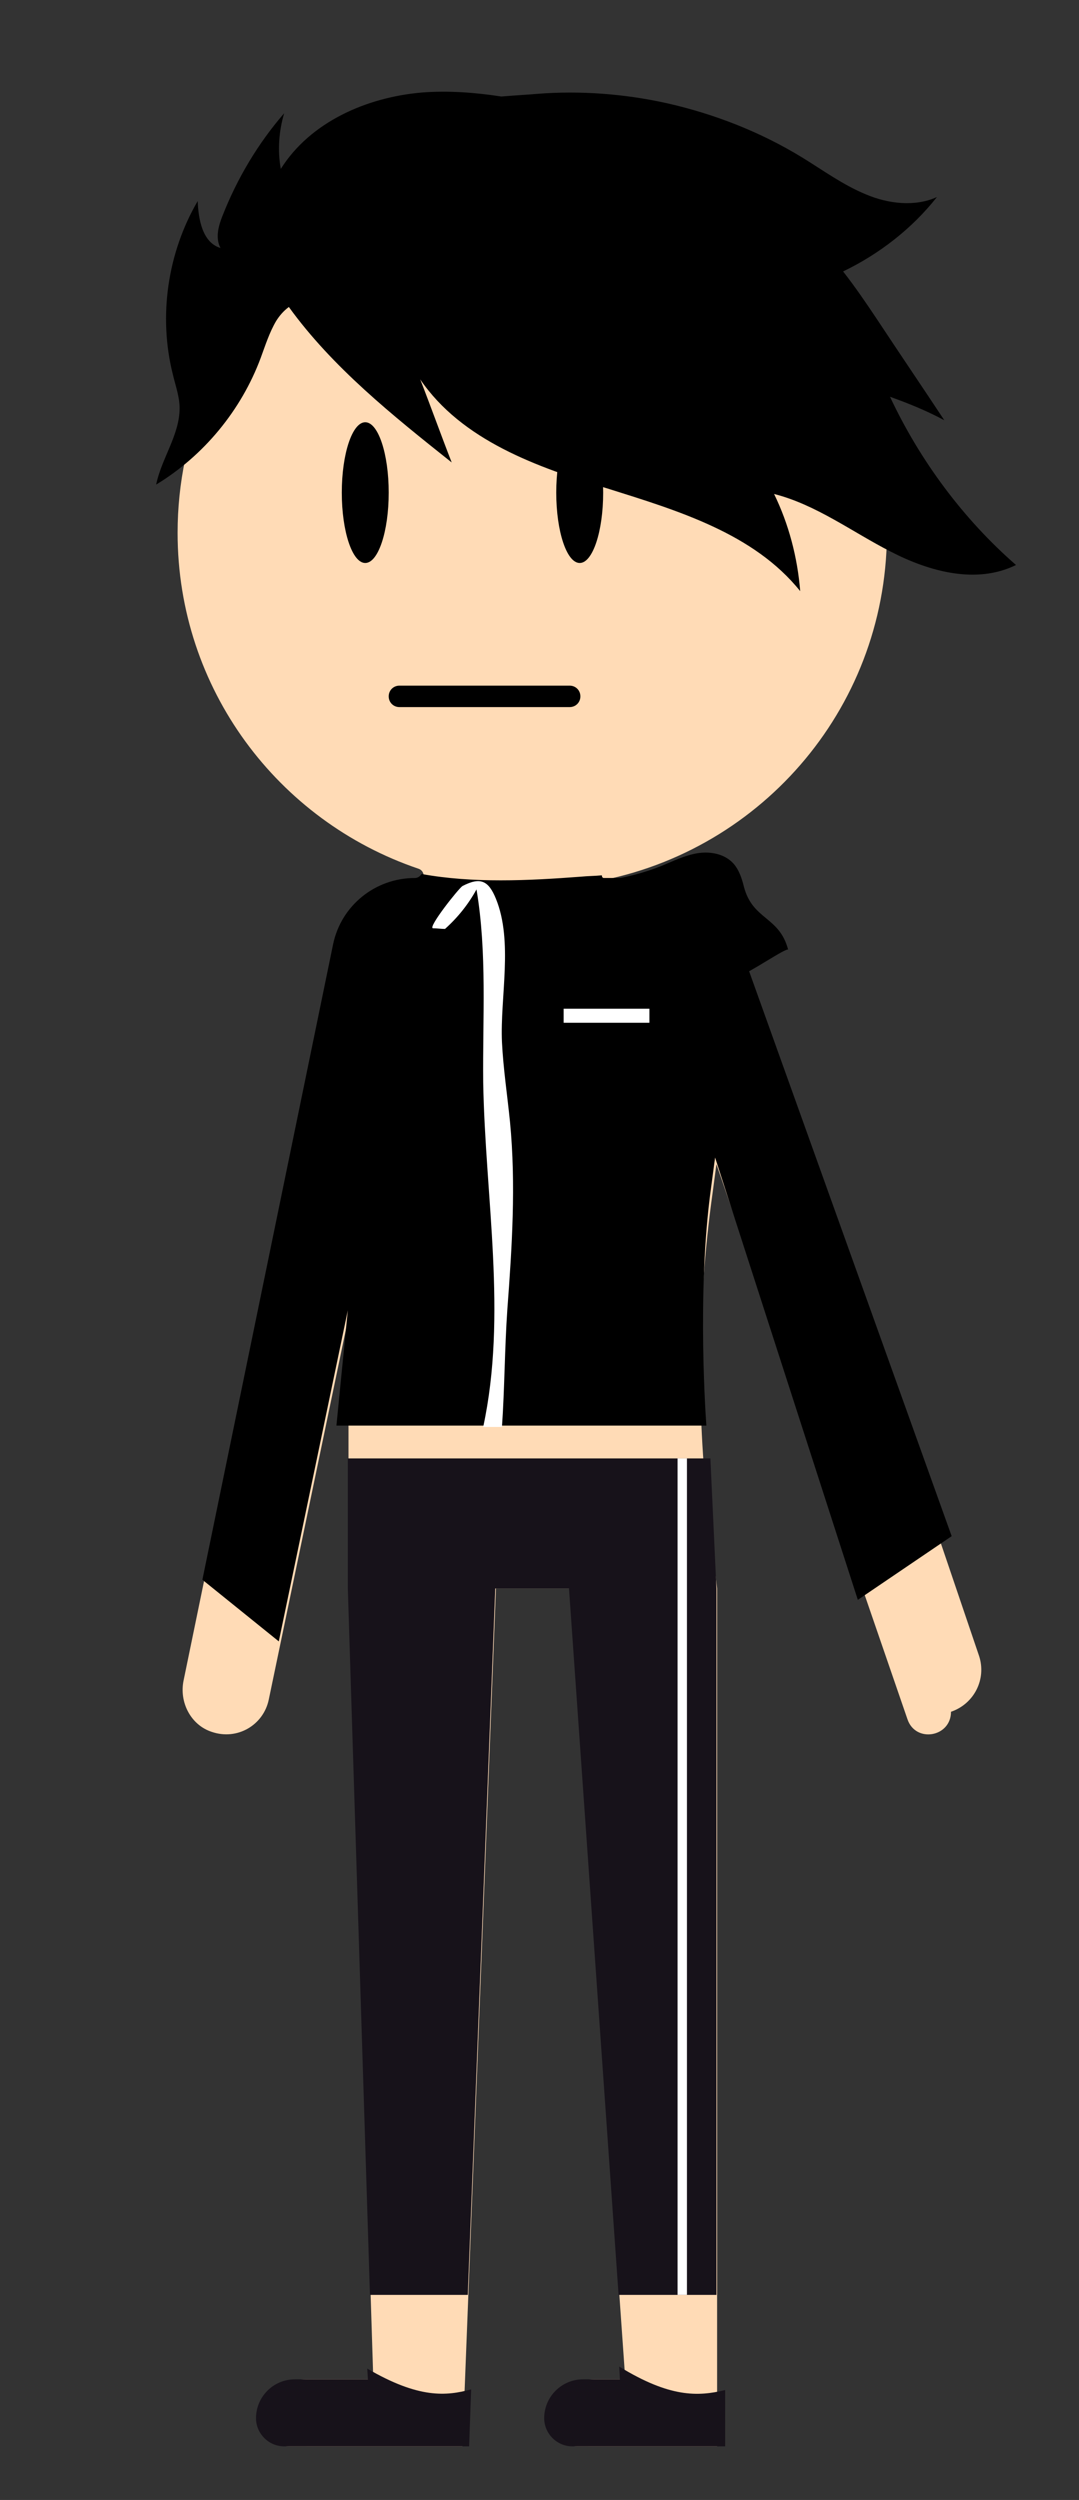 <?xml version="1.0" encoding="utf-8"?>
<!-- Generator: Adobe Illustrator 21.0.0, SVG Export Plug-In . SVG Version: 6.00 Build 0)  -->
<svg version="1.1" id="Layer_1" xmlns="http://www.w3.org/2000/svg" xmlns:xlink="http://www.w3.org/1999/xlink" x="0px" y="0px"
	 viewBox="0 0 161 373" style="enable-background:new 0 0 161 373;" xml:space="preserve">
<rect x="0" y="0" width="161" height="373" fill="#333333" stroke="none"/>
<style type="text/css">
	.st0{fill:#FFDBB6;}
	.st1{fill:#009964;}
	.st2{fill:#17121A;}
	.st3{fill:#FFFFFF;}
	.st4{fill:none;}
</style>
<g id="body_2_">
	<g id="body_1_">
		<g id="body">
			<path class="st0" d="M146.1,247.1l-36.2-106.7c-1.7-5-6.4-8.4-11.8-8.4h-7.9c-0.4,0-0.5-0.6-0.1-0.7
				c24.8-5.1,43.2-27.4,42.2-53.9c-1-27.4-23.3-49.7-50.8-50.8c-30.2-1.2-55,22.9-55,52.9c0,23.3,15,43,35.9,50.1
				c1.3,0.4,1,2.4-0.4,2.4l0,0c-5.9,0-11,4.1-12.2,9.9L27.4,250.7c-0.7,3.3,1.1,6.7,4.2,7.7c3.8,1.3,7.7-1,8.5-4.8L52,196.5V237
				l3.7,118h-10c-2,0-3.9,0.7-5.2,2.2c-3.3,3.6-0.8,7.8,2.7,7.8H56h6h7l5-128h11l8.3,118h-4.6c-2,0-3.9,0.7-5.2,2.2
				c-3.3,3.6-0.8,7.8,2.7,7.8H94h11h2V237l-1.3-11c-1.8-15.9-1.6-32,0.6-47.8l0.6-4.5l28.5,82.8c1.2,3.6,6.5,2.7,6.5-1.1l0,0
				C145.4,254.2,147.2,250.5,146.1,247.1z"/>
		</g>
	</g>
</g>
<g id="pan">
	<g id="pan1x">
		<polygon class="st1" points="51.9,178.5 52,178.5 52,178.2 		"/>
		<path class="st1" d="M52,178.2l-0.1,0.3L52,178.2z"/>
		<g>
			<path class="st2" d="M92.4,353.1l0.1,1.9H87c-3.2,0-5.8,2.6-5.8,5.8c0,2.3,1.9,4.2,4.2,4.2h7.8h11h4v-8.4
				C104.1,357.6,99.9,357.7,92.4,353.1z"/>
			<path class="st2" d="M54.8,353.4l0.1,1.6H44c-3.2,0-5.8,2.6-5.8,5.8c0,2.3,1.9,4.2,4.2,4.2h12.8h6H70l0.3-8.5
				C66.6,357.5,62.5,357.9,54.8,353.4z"/>
		</g>
	</g>
</g>
<g id="exp_2_">
	<g id="exp_1_">
		<g id="exp">
			<g>
				<ellipse cx="54.5" cy="73.5" rx="3.5" ry="10.5"/>
				<ellipse cx="86.5" cy="73.5" rx="3.5" ry="10.5"/>
				<path d="M85,105.5H59.6c-0.9,0-1.6-0.7-1.6-1.6l0,0c0-0.9,0.7-1.6,1.6-1.6H85c0.9,0,1.6,0.7,1.6,1.6l0,0
					C86.6,104.8,85.9,105.5,85,105.5z"/>
			</g>
		</g>
	</g>
</g>
<path class="st0" d="M350.5,355h-4.6c-2,0-3.9,0.7-5.2,2.2c-3.3,3.6-0.8,7.8,2.7,7.8h7.8h11h2v-22.6h-14.6L350.5,355z"/>
<path class="st0" d="M312.9,355h-10c-2,0-3.9,0.7-5.2,2.2c-3.3,3.6-0.8,7.8,2.7,7.8h12.8h6h7l0.9-22.6h-14.6L312.9,355z"/>
<polygon class="st2" points="51.9,237 55.2,342.4 69.8,342.4 73.9,237 84.9,237 92.3,342.4 106.9,342.4 106.9,237 106,217.6 
	51.9,217.6 "/>
<rect x="101.1" y="217.6" class="st3" width="1.4" height="124.8"/>
<path class="st0" d="M344,131.8c1-0.1,2.1-0.1,3.1-0.2c0-0.1,0.1-0.3,0.2-0.3c24.8-5.1,43.2-27.4,42.2-53.9
	c-1-27.4-23.3-49.7-50.8-50.8c-30.2-1.2-55,22.9-55,52.9c0,23.3,15,43,35.9,50.1c0.9,0.3,1,1.2,0.6,1.8
	C327.9,132.8,336.1,132.4,344,131.8z"/>
<polygon class="st4" points="331.2,237 327.1,342.4 349.6,342.4 342.2,237 "/>
<path class="st0" d="M284.6,250.7c-0.7,3.3,1.1,6.7,4.2,7.7c3.8,1.3,7.7-1,8.5-4.8l1.6-7.7l-11.4-9.2L284.6,250.7z"/>
<path class="st0" d="M397.4,229.6l-11.4,7.5l6.7,19.4c1.2,3.6,6.5,2.7,6.5-1.1c3.5-1.2,5.3-4.9,4.2-8.3L397.4,229.6z"/>
<path d="M109.8,139.4c-1.7-5-6.4-8.4-11.8-8.4h-7.9c-0.2,0-0.3-0.2-0.3-0.4c-1,0.1-2.1,0.1-3.1,0.2c-7.9,0.6-16.1,1-23.8-0.4
	c-0.2,0.3-0.5,0.6-1,0.6c-5.9,0-11,4.1-12.2,9.9l-19.5,94.8l11.4,9.2l10.3-49.4l-1.7,17.2h55.2c0,0-1.5-19.7,0.7-35.5l0.6-4.5
	l21.3,66l14-9.5L109.8,139.4z"/>
<path class="st3" d="M64.6,138.5c0.6,0,1.2,0.1,1.8,0.1c1.9-1.7,3.5-3.7,4.7-5.9c1.6,9.5,0.9,19.2,1,28.8c0.3,17.2,3.6,34.7,0,51.4
	h2.8c0.4-5.8,0.4-11.7,0.8-17.5c0.7-9.3,1.3-18.7,0.4-28c-0.4-4-1-7.9-1.2-11.9c-0.3-6.7,1.7-15-0.9-21.4c-1.1-2.7-2.3-3.3-5-1.9
	C68.4,132.6,63.8,138.4,64.6,138.5z"/>
<path d="M117.6,141.7c-1.3-5-5.3-4.4-6.6-9.4c-0.3-1.2-0.7-2.5-1.6-3.5c-1.3-1.4-3.4-1.8-5.3-1.5s-3.7,1.2-5.4,1.9
	c-2.5,1-5.2,1.7-7.9,2.1c-1.5,0.2-3,0.4-4.2,1.2c4,3.6,10.4,1.1,14.3,4.7c2,1.8,3.8,3.8,6,5.5c1.3,0.9,2.6,1.8,3.9,2.6
	C111.3,145.5,117.4,141.3,117.6,141.7z"/>
<rect x="84.1" y="150.5" class="st3" width="12.8" height="2.1"/>
<path d="M132.8,59.2c2.8,1,5.5,2.1,8.1,3.5c-3.3-5-6.7-10-10-15c-1.6-2.4-3.3-4.9-5.1-7.2c5.4-2.6,10.3-6.4,14-11.1
	c-3.3,1.5-7.3,1-10.6-0.4c-3.4-1.4-6.4-3.6-9.5-5.5c-6.2-3.8-13.1-6.5-20.2-8.1c-6.3-1.4-12.9-1.9-19.3-1.4c-1,0.1-3,0.2-5.4,0.4
	c-3.9-0.6-7.9-0.9-11.8-0.6c-8.3,0.7-16.7,4.4-21.1,11.4c-0.5-2.7-0.3-5.6,0.5-8.3c-3.9,4.5-7,9.7-9.2,15.3
	c-0.6,1.5-1.1,3.3-0.3,4.8c-2.7-0.8-3.3-4.3-3.4-7c-4.5,7.7-5.9,17.2-3.7,25.9c0.4,1.7,1,3.3,1,5c0,4-2.7,7.5-3.5,11.4
	c7.1-4.3,12.7-11.1,15.6-18.9c0.7-1.9,1.3-3.8,2.3-5.5c0.5-0.8,1.1-1.5,1.9-2.1c6.5,9,15.5,16.2,24.3,23.2
	c-1.6-4.1-3.1-8.3-4.7-12.4c6.2,9.1,17.4,13.1,28,16.3c10.5,3.3,21.8,6.7,28.7,15.3c-0.4-5-1.7-10-3.9-14.5
	c6.3,1.6,11.7,5.7,17.4,8.6c5.8,3,12.8,4.9,18.7,2C143.8,77.5,137.3,68.8,132.8,59.2z"/>
</svg>

